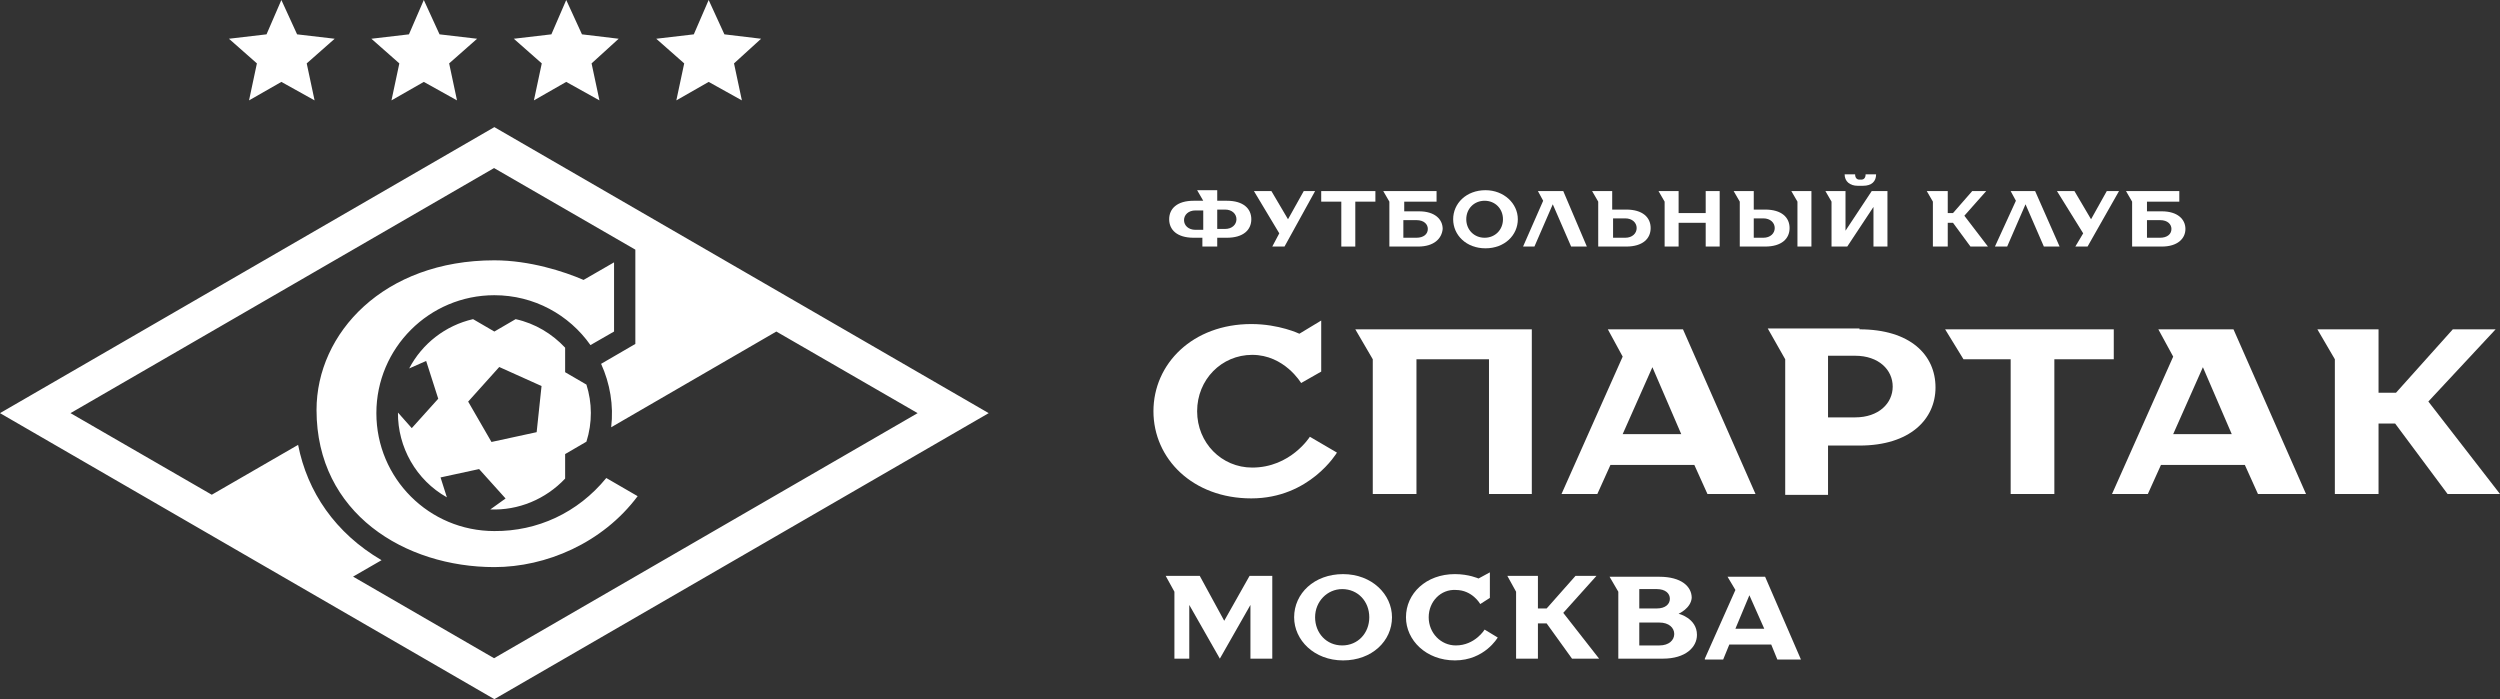<svg width="354" height="99" viewBox="0 0 354 99" fill="none" xmlns="http://www.w3.org/2000/svg">
<rect x="0" y="0" width="354" height="99" fill="#333333" stroke="none"/>
<path d="M67.558 5.486L62.238 4.863L60.011 0L57.907 4.863L52.587 5.486L56.546 8.977L55.432 14.214L60.011 11.596L64.712 14.214L63.599 8.977L67.558 5.486Z" fill="white"/>
<path d="M107.771 5.486L102.575 4.863L100.347 0L98.244 4.863L92.924 5.486L96.883 8.977L95.769 14.214L100.347 11.596L105.049 14.214L103.936 8.977L107.771 5.486Z" fill="white"/>
<path d="M87.603 5.486L82.406 4.863L80.179 0L78.076 4.863L72.755 5.486L76.715 8.977L75.601 14.214L80.179 11.596L84.881 14.214L83.767 8.977L87.603 5.486Z" fill="white"/>
<path d="M47.39 5.486L42.069 4.863L39.842 0L37.739 4.863L32.418 5.486L36.377 8.977L35.264 14.214L39.842 11.596L44.544 14.214L43.43 8.977L47.39 5.486Z" fill="white"/>
<path d="M85.85 67.686L90.291 70.258C85.32 76.913 77.293 80.301 70 80.301C57.41 80.301 44.82 72.749 44.82 58.051C44.82 47.15 54.354 36.862 70 36.862C75.012 36.862 79.901 38.454 82.631 39.638L86.95 37.148V46.946L83.609 48.865C80.594 44.578 75.623 41.802 70 41.802C60.792 41.802 53.294 49.273 53.294 58.5C53.294 67.727 60.751 75.198 70 75.198C76.071 75.239 81.816 72.626 85.85 67.686ZM140 58.5L70 99L0 58.5L70 18L140 58.5ZM69.959 93.203L129.936 58.5L109.93 46.946L86.543 60.501C86.909 57.398 86.379 54.295 85.116 51.519L89.965 48.702V35.351L69.959 23.797L9.983 58.5L29.988 70.054L42.212 62.991C43.516 69.646 47.468 75.484 54.028 79.322L49.994 81.649L69.959 93.203ZM69.43 72.136L71.589 70.585L67.841 66.42L62.381 67.604L63.277 70.421C58.917 67.972 56.31 63.318 56.35 58.418L58.306 60.623L62.055 56.459L60.343 51.11L57.94 52.172C59.773 48.661 63.073 46.089 66.985 45.191L70 46.946L73.015 45.191C75.786 45.803 78.19 47.273 80.023 49.232V52.703L83.038 54.458C83.853 57.03 83.894 59.847 83.038 62.542L80.023 64.297V67.768C77.253 70.707 73.382 72.299 69.43 72.136ZM75.99 61.195L76.682 54.662L70.693 51.968L66.292 56.867L69.593 62.583L75.99 61.195Z" fill="white"/>
<path d="M169.019 33.665C166.668 33.665 165.555 32.542 165.555 31.046C165.555 29.55 166.668 28.428 169.019 28.428H170.38L169.514 26.932H172.36V28.428H173.721C176.072 28.428 177.186 29.55 177.186 31.046C177.186 32.542 176.072 33.665 173.721 33.665H172.36V34.911H170.257V33.665H169.019ZM170.38 32.418V29.799H169.267C168.277 29.799 167.658 30.423 167.658 31.171C167.658 31.919 168.277 32.542 169.267 32.542H170.38V32.418ZM173.474 32.418C174.463 32.418 175.082 31.794 175.082 31.046C175.082 30.298 174.463 29.675 173.474 29.675H172.36V32.418H173.474Z" fill="white"/>
<path d="M177.557 27.057H180.031L182.382 31.047L184.61 27.057H186.218L181.887 34.912H180.155L181.145 33.041L177.557 27.057Z" fill="white"/>
<path d="M194.756 27.057V28.553H191.91V34.912H189.93V28.553H187.084V27.057H194.756Z" fill="white"/>
<path d="M200.819 34.912H196.735V28.553L195.869 27.057H203.417V28.553H198.839V29.924H200.942C203.169 29.924 204.283 31.047 204.283 32.418C204.159 33.79 203.046 34.912 200.819 34.912ZM200.571 33.665C201.561 33.665 202.18 33.166 202.18 32.418C202.18 31.795 201.685 31.171 200.571 31.171H198.715V33.665H200.571Z" fill="white"/>
<path d="M214.924 31.046C214.924 33.291 213.068 35.161 210.346 35.161C207.624 35.161 205.768 33.291 205.768 31.046C205.768 28.802 207.624 26.932 210.346 26.932C212.944 26.932 214.924 28.802 214.924 31.046ZM212.821 31.046C212.821 29.55 211.707 28.428 210.222 28.428C208.737 28.428 207.624 29.55 207.624 31.046C207.624 32.542 208.737 33.665 210.222 33.665C211.707 33.665 212.821 32.542 212.821 31.046Z" fill="white"/>
<path d="M217.275 34.912H215.667L218.512 28.428L217.77 27.057H221.358L224.699 34.912H222.472L219.873 28.927L217.275 34.912Z" fill="white"/>
<path d="M230.267 29.675C232.618 29.675 233.732 30.797 233.732 32.293C233.732 33.79 232.618 34.912 230.267 34.912H226.308V28.553L225.442 27.057H228.287V29.675H230.267ZM228.411 30.922V33.665H230.143C231.133 33.665 231.752 33.041 231.752 32.293C231.752 31.545 231.133 30.922 230.143 30.922H228.411Z" fill="white"/>
<path d="M243.506 34.912H241.527V31.545H237.691V34.912H235.711V28.553L234.845 27.057H237.691V30.174H241.527V27.057H243.506V34.912Z" fill="white"/>
<path d="M249.941 29.675C252.292 29.675 253.405 30.797 253.405 32.293C253.405 33.79 252.292 34.912 249.941 34.912H246.352V28.553L245.486 27.057H248.332V29.675H249.941ZM248.332 30.922V33.665H249.693C250.683 33.665 251.302 33.041 251.302 32.293C251.302 31.545 250.683 30.922 249.693 30.922H248.332ZM256.622 34.912H254.519V28.553L253.653 27.057H256.498V34.912H256.622Z" fill="white"/>
<path d="M267.387 34.912H265.283V29.301L261.571 34.912H259.344V28.553L258.478 27.056H261.324V32.667L265.036 27.056H267.263V34.912H267.387ZM263.056 26.308C261.943 26.308 261.2 25.685 261.2 24.688H262.685C262.685 25.186 262.933 25.436 263.304 25.436H263.551C263.922 25.436 264.17 25.186 264.17 24.688H265.655C265.655 25.685 265.036 26.308 263.799 26.308H263.056Z" fill="white"/>
<path d="M275.801 30.174H276.543L279.265 27.057H281.245L278.152 30.548L281.492 34.912H279.018L276.543 31.545H275.801V34.912H273.697V28.553L272.831 27.057H275.801V30.174Z" fill="white"/>
<path d="M284.215 34.912H282.482L285.452 28.428L284.709 27.057H288.174L291.639 34.912H289.411L286.813 28.927L284.215 34.912Z" fill="white"/>
<path d="M291.267 27.057H293.742L296.093 31.047L298.32 27.057H300.052L295.598 34.912H293.866L294.979 33.041L291.267 27.057Z" fill="white"/>
<path d="M306.115 34.912H301.908V28.553L301.042 27.057H308.59V28.553H304.012V29.924H306.115C308.342 29.924 309.456 31.047 309.456 32.418C309.456 33.79 308.342 34.912 306.115 34.912ZM305.868 33.665C306.858 33.665 307.476 33.166 307.476 32.418C307.476 31.795 306.981 31.171 305.868 31.171H304.012V33.665H305.868Z" fill="white"/>
<path d="M180.155 81.544V93.264H177.062V85.659L172.731 93.264L168.401 85.659V93.264H166.297V83.788L165.06 81.544H169.885L173.35 87.903L176.938 81.544H180.155Z" fill="white"/>
<path d="M197.107 87.404C197.107 90.771 194.261 93.514 190.178 93.514C186.094 93.514 183.249 90.646 183.249 87.404C183.249 84.038 186.094 81.295 190.178 81.295C194.261 81.295 197.107 84.163 197.107 87.404ZM193.89 87.404C193.89 85.16 192.281 83.415 190.054 83.415C187.95 83.415 186.218 85.16 186.218 87.404C186.218 89.649 187.827 91.394 190.054 91.394C192.281 91.394 193.89 89.649 193.89 87.404Z" fill="white"/>
<path d="M202.303 87.404C202.303 89.648 204.036 91.394 206.139 91.394C208.861 91.394 210.222 89.15 210.222 89.15L212.078 90.272C212.078 90.272 210.222 93.513 206.015 93.513C201.932 93.513 199.086 90.646 199.086 87.404C199.086 84.037 201.932 81.294 206.015 81.294C207.995 81.294 209.356 81.918 209.356 81.918L210.965 81.045V84.661L209.604 85.534C209.604 85.534 208.49 83.539 206.139 83.539C204.036 83.414 202.303 85.159 202.303 87.404Z" fill="white"/>
<path d="M217.77 86.157H219.007L223.09 81.544H226.06L221.358 86.781L226.431 93.264H222.596L219.007 88.277H217.77V93.264H214.677V83.788L213.439 81.544H217.77V86.157Z" fill="white"/>
<path d="M237.691 86.906C237.691 86.906 240.289 87.529 240.289 89.898C240.289 91.644 238.681 93.265 235.464 93.265H229.153V83.789L227.916 81.669H234.969C238.062 81.669 239.547 83.04 239.547 84.661C239.423 86.158 237.691 86.906 237.691 86.906ZM232.123 83.539V86.158H234.598C235.835 86.158 236.454 85.534 236.454 84.786C236.454 84.038 235.835 83.415 234.598 83.415H232.123V83.539ZM232.123 88.028V91.394H234.969C236.33 91.394 237.072 90.646 237.072 89.773C237.072 88.901 236.33 88.153 234.969 88.153H232.123V88.028Z" fill="white"/>
<path d="M241.403 93.265L245.734 83.539L244.62 81.669H249.941L255.014 93.389H251.673L250.807 91.27H244.868L244.001 93.389H241.403V93.265ZM245.734 89.025H249.817L247.713 84.287L245.734 89.025Z" fill="white"/>
<path d="M169.514 58.228C169.514 62.717 172.979 66.208 177.309 66.208C182.754 66.208 185.476 61.844 185.476 61.844L189.311 64.088C189.311 64.088 185.476 70.572 177.186 70.572C168.895 70.572 163.328 64.961 163.328 58.228C163.328 51.495 168.895 45.885 177.186 45.885C181.145 45.885 183.991 47.256 183.991 47.256L187.084 45.386V52.617L184.238 54.238C184.238 54.238 181.887 50.248 177.309 50.248C172.979 50.248 169.514 53.74 169.514 58.228Z" fill="white"/>
<path d="M216.904 69.948H210.841V50.871H200.571V69.948H194.384V50.871L191.91 46.632H216.904V69.948Z" fill="white"/>
<path d="M221.111 69.948L229.772 50.497L227.669 46.632H238.31L248.58 69.948H241.774L239.918 65.833H228.04L226.184 69.948H221.111ZM229.772 61.469H238.062L233.979 51.993L229.772 61.469Z" fill="white"/>
<path d="M263.304 46.633C270.48 46.633 274.068 50.248 274.068 54.862C274.068 59.35 270.48 63.091 263.304 63.091H258.849V70.073H252.786V50.872L250.312 46.508H263.304V46.633ZM258.849 59.101H262.685C266.026 59.101 268.006 57.106 268.006 54.737C268.006 52.368 266.026 50.373 262.685 50.373H258.849V59.101Z" fill="white"/>
<path d="M299.31 46.632V50.871H290.896V69.948H284.71V50.871H278.028L275.43 46.632H299.31Z" fill="white"/>
<path d="M299.062 69.948L307.724 50.497L305.62 46.632H316.261L326.531 69.948H319.726L317.87 65.833H305.992L304.136 69.948H299.062ZM307.724 61.469H316.014L311.931 51.993L307.724 61.469Z" fill="white"/>
<path d="M336.801 55.609H339.276L347.318 46.632H353.381L343.854 56.856L354 69.948H346.576L339.152 59.973H336.801V69.948H330.615V50.871L328.14 46.632H336.801V55.609Z" fill="white"/>
</svg>
